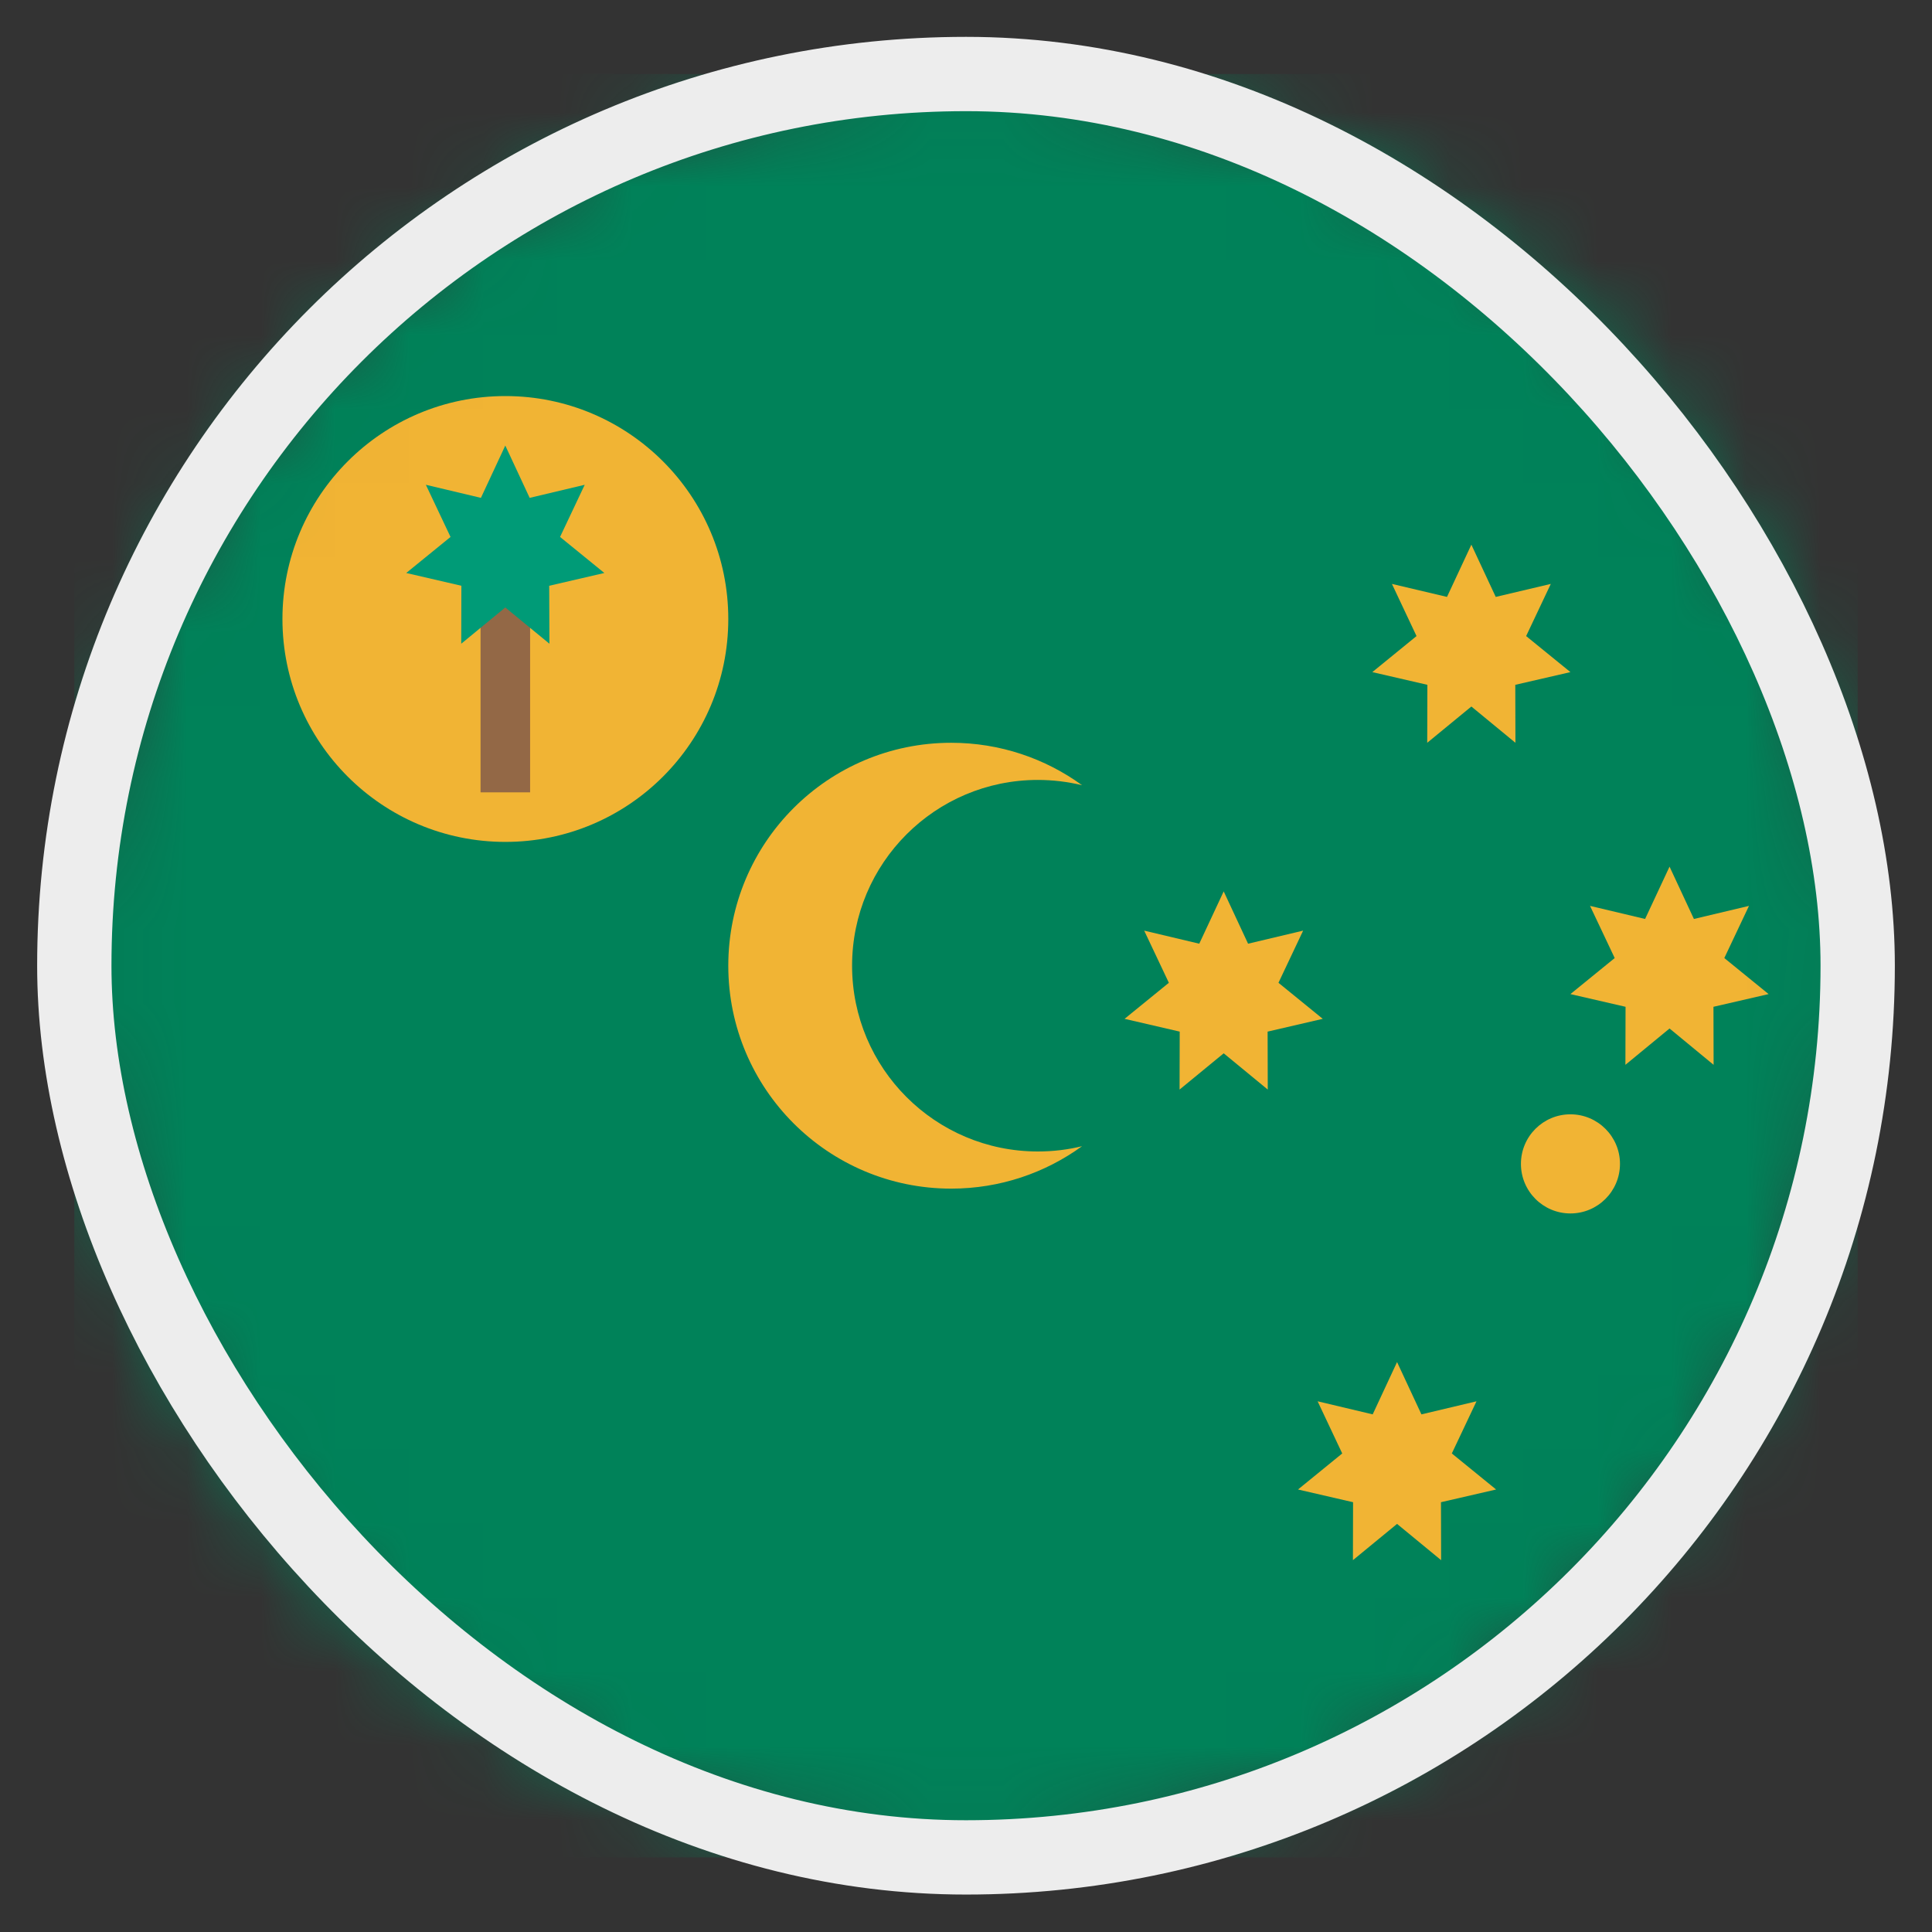 <svg width="26" height="26" viewBox="0 0 26 26" fill="none" xmlns="http://www.w3.org/2000/svg">
<rect x="0" y="0" width="26" height="26" fill="#333333" stroke="none"/>
<mask id="mask0_4812_146217" style="mask-type:alpha" maskUnits="userSpaceOnUse" x="1" y="0" width="24" height="25">
<circle cx="13" cy="12.996" r="12" fill="#D9D9D9"/>
</mask>
<g mask="url(#mask0_4812_146217)">
<rect x="1" y="0.996" width="24" height="24" fill="#008259"/>
<circle cx="6.801" cy="8.33" r="3" fill="#F1B434"/>
<rect x="6.467" y="7.996" width="0.667" height="2.667" fill="#936846"/>
<path d="M6.8 5.996L7.128 6.7L7.869 6.524L7.537 7.226L8.133 7.711L7.391 7.883L7.394 8.663L6.8 8.175L6.207 8.663L6.209 7.883L5.467 7.711L6.063 7.226L5.731 6.524L6.472 6.7L6.8 5.996Z" fill="#009B77"/>
<path d="M20.129 8.033L19.801 7.33L19.473 8.033L18.732 7.858L19.063 8.56L18.468 9.045L19.209 9.216L19.207 9.996L19.801 9.508L20.394 9.996L20.392 9.216L21.134 9.045L20.538 8.56L20.87 7.858L20.129 8.033Z" fill="#F1B434"/>
<path d="M13.967 10.496C14.172 10.496 14.371 10.521 14.562 10.567C14.067 10.208 13.459 9.996 12.801 9.996C11.144 9.996 9.801 11.339 9.801 12.996C9.801 14.653 11.144 15.996 12.801 15.996C13.459 15.996 14.067 15.784 14.562 15.425C14.371 15.472 14.172 15.496 13.967 15.496C12.587 15.496 11.467 14.377 11.467 12.996C11.467 11.616 12.587 10.496 13.967 10.496Z" fill="#F1B434"/>
<path d="M16.796 12.7L16.468 11.996L16.139 12.7L15.398 12.524L15.73 13.226L15.134 13.711L15.876 13.883L15.874 14.663L16.468 14.175L17.061 14.663L17.059 13.883L17.801 13.711L17.205 13.226L17.537 12.524L16.796 12.7Z" fill="#F1B434"/>
<path d="M18.801 18.33L19.129 19.034L19.87 18.858L19.538 19.56L20.134 20.045L19.392 20.216L19.394 20.996L18.801 20.508L18.207 20.996L18.209 20.216L17.468 20.045L18.063 19.56L17.732 18.858L18.473 19.034L18.801 18.33Z" fill="#F1B434"/>
<path d="M22.468 11.663L22.796 12.367L23.537 12.191L23.205 12.893L23.801 13.378L23.059 13.549L23.061 14.33L22.468 13.841L21.874 14.33L21.876 13.549L21.134 13.378L21.73 12.893L21.398 12.191L22.139 12.367L22.468 11.663Z" fill="#F1B434"/>
<path d="M21.134 16.33C21.502 16.33 21.801 16.031 21.801 15.663C21.801 15.295 21.502 14.996 21.134 14.996C20.766 14.996 20.468 15.295 20.468 15.663C20.468 16.031 20.766 16.33 21.134 16.33Z" fill="#F1B434"/>
</g>
<rect x="1" y="0.996" width="24" height="24" rx="12" stroke="#EDEDED"/>
</svg>
